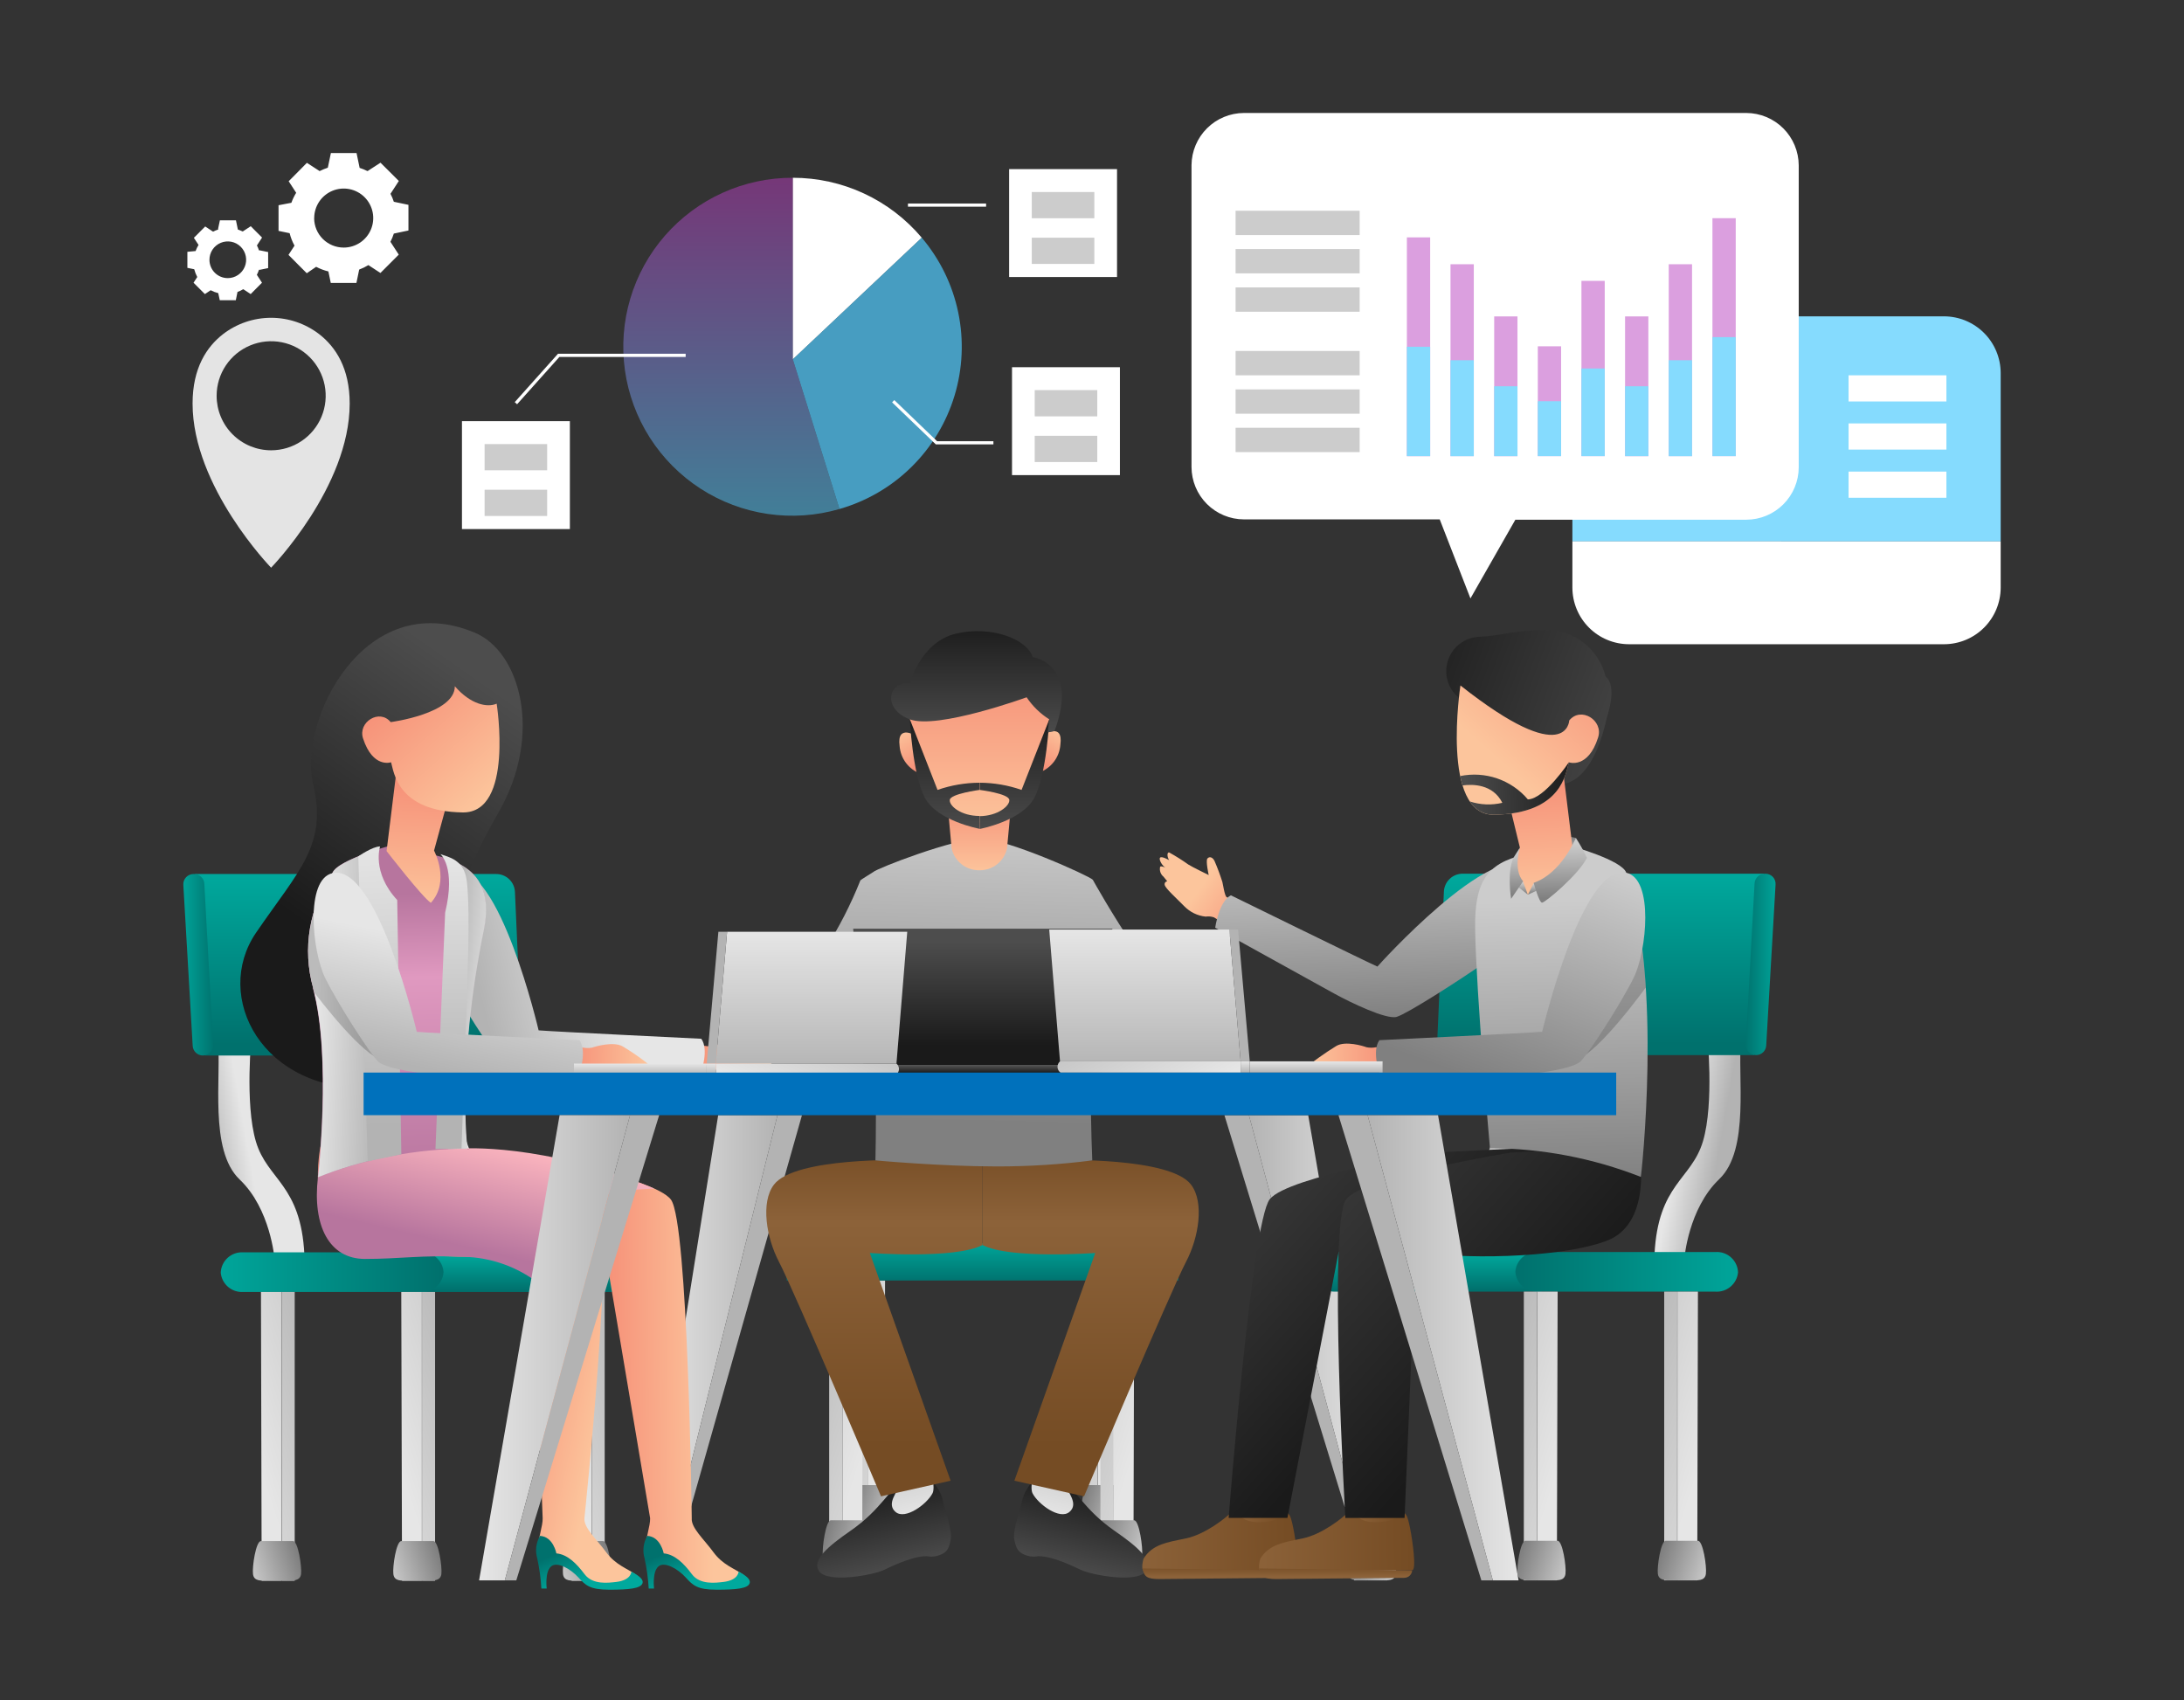 <svg width="691" height="538" viewBox="0 0 691 538" fill="none" xmlns="http://www.w3.org/2000/svg">
<rect x="0" y="0" width="691" height="538" fill="#333333" stroke="none"/>
<path d="M497.492 117.992C497.508 113.252 499.397 108.711 502.746 105.358C506.096 102.004 510.635 100.111 515.375 100.089H615.118C619.857 100.111 624.396 102.004 627.746 105.358C631.095 108.711 632.984 113.252 633 117.992V171.314H497.492V117.992Z" fill="#85DBFE"/>
<path d="M633 171.314V185.949C632.984 190.686 631.095 195.225 627.745 198.576C624.395 201.926 619.855 203.815 615.118 203.831H515.375C510.637 203.815 506.098 201.926 502.748 198.576C499.398 195.225 497.508 190.686 497.492 185.949V171.294L633 171.314Z" fill="white"/>
<path d="M413.907 352.856L435.341 476.733H428.501L395.152 352.856H413.907Z" fill="url(#paint0_linear_101_488)"/>
<path d="M395.151 352.856H387.398L425.436 476.733H428.501L395.151 352.856Z" fill="url(#paint1_linear_101_488)"/>
<path d="M227.229 352.836L205.794 487.065H212.655L245.984 352.836H227.229Z" fill="url(#paint2_linear_101_488)"/>
<path d="M245.984 352.836H253.738L215.7 487.085L212.655 487.065L245.984 352.836Z" fill="url(#paint3_linear_101_488)"/>
<path d="M280.023 405.144L279.84 481.28H274.502V405.144H280.023Z" fill="url(#paint4_linear_101_488)"/>
<path d="M274.482 405.144L274.461 481.28H270.95V405.144H274.482Z" fill="url(#paint5_linear_101_488)"/>
<path d="M271.417 469.873H280.023C281.383 469.873 282.418 477.322 282.053 479.392C281.688 481.463 279.739 481.28 278.196 481.28H273.041C271.498 481.28 269.428 481.463 269.184 479.392C268.941 477.322 270.057 469.873 271.417 469.873Z" fill="url(#paint6_linear_101_488)"/>
<path d="M352.892 405.144L352.689 481.28H347.371V405.144H352.892Z" fill="url(#paint7_linear_101_488)"/>
<path d="M347.33 405.144L347.31 481.28H343.819V405.144H347.33Z" fill="url(#paint8_linear_101_488)"/>
<path d="M344.266 469.873H352.892C354.252 469.873 355.287 477.322 354.922 479.392C354.556 481.463 352.608 481.28 351.065 481.28H345.91C344.367 481.28 342.297 481.463 342.033 479.392C341.769 477.322 342.906 469.873 344.266 469.873Z" fill="url(#paint9_linear_101_488)"/>
<path d="M273.02 402.505L272.797 494.453H266.525V402.505H273.02Z" fill="url(#paint10_linear_101_488)"/>
<path d="M266.485 402.505L266.464 494.453H262.344V402.505H266.485Z" fill="url(#paint11_linear_101_488)"/>
<path d="M262.871 481.017H273.02C274.624 481.017 275.841 489.785 275.537 492.221C275.233 494.657 272.837 494.474 270.99 494.474H264.901C263.074 494.474 260.639 494.677 260.334 492.241C260.03 489.806 261.268 481.017 262.871 481.017Z" fill="url(#paint12_linear_101_488)"/>
<path d="M358.859 402.505L358.616 494.453H352.344V402.505H358.859Z" fill="url(#paint13_linear_101_488)"/>
<path d="M352.303 402.505L352.283 494.453H348.162V402.505H352.303Z" fill="url(#paint14_linear_101_488)"/>
<path d="M348.69 481.017H358.839C360.443 481.017 361.66 489.785 361.356 492.221C361.051 494.657 358.636 494.454 356.809 494.454H350.72C348.893 494.454 346.478 494.657 346.173 492.221C345.869 489.785 347.087 481.017 348.69 481.017Z" fill="url(#paint15_linear_101_488)"/>
<path d="M248.907 405.144H372.844V393.391H248.907V405.144Z" fill="url(#paint16_linear_101_488)"/>
<path d="M323.582 473.993C324.191 472.207 325.135 470.554 326.363 469.122C329.985 469.911 333.678 470.325 337.384 470.36C339.881 470.36 342.784 477.525 352.628 484.345C359.671 489.217 365.213 493.763 362.432 497.295C359.651 500.827 345.666 498.493 341.809 496.625C331.275 491.47 328.007 492.444 328.007 492.444C326.689 492.631 325.345 492.441 324.13 491.896C322.1 491.003 321.532 490.008 320.903 487.085C320.273 484.162 323.399 475.658 323.582 473.993Z" fill="url(#paint17_linear_101_488)"/>
<path d="M343.23 460.617C343.23 460.617 337.14 468.838 337.384 470.36C337.628 471.882 341.444 475.8 338.358 478.377C335.273 480.955 328.494 475.962 326.687 472.471C324.881 468.98 331.376 449.697 331.376 449.697L345.077 454.101L343.23 460.617Z" fill="url(#paint18_linear_101_488)"/>
<path d="M328.879 244.386C330.707 243.714 332.303 242.529 333.477 240.974C334.65 239.419 335.351 237.56 335.496 235.617C336.471 228.371 330.117 232.512 330.117 232.512L328.879 244.386Z" fill="url(#paint19_linear_101_488)"/>
<path d="M291.248 244.812C289.42 244.14 287.824 242.955 286.65 241.4C285.477 239.846 284.776 237.986 284.631 236.043C283.656 228.817 290.01 232.938 290.01 232.938L291.248 244.812Z" fill="url(#paint20_linear_101_488)"/>
<path d="M335.233 367.044C335.233 367.044 370.226 366.07 376.843 374.818C381.126 380.461 379.218 391.706 375.28 399.176C370.226 408.898 342.986 473.425 342.986 473.425L320.943 468.492L346.518 396.436C346.518 396.436 319.563 398.465 310.855 393.919V349.69L335.233 367.044Z" fill="url(#paint21_linear_101_488)"/>
<path d="M298.149 473.993C297.54 472.207 296.596 470.554 295.368 469.122C291.746 469.909 288.053 470.324 284.346 470.36C281.85 470.36 278.947 477.525 269.082 484.345C262.059 489.217 256.518 493.763 259.299 497.295C262.08 500.827 276.045 498.493 279.901 496.625C290.436 491.47 293.703 492.444 293.703 492.444C295.028 492.632 296.379 492.442 297.601 491.896C299.732 491.003 300.199 490.008 300.808 487.085C301.417 484.162 298.331 475.658 298.149 473.993Z" fill="url(#paint22_linear_101_488)"/>
<path d="M278.5 460.617C278.5 460.617 284.59 468.838 284.346 470.36C284.103 471.882 280.287 475.8 283.352 478.377C286.416 480.955 293.216 475.962 295.043 472.471C296.87 468.98 290.334 449.697 290.334 449.697L276.653 454.101L278.5 460.617Z" fill="url(#paint23_linear_101_488)"/>
<path d="M286.498 367.045C286.498 367.045 251.505 366.07 244.867 374.819C240.585 380.461 242.513 391.706 246.43 399.176C251.505 408.898 278.744 473.425 278.744 473.425L300.767 468.493L275.212 396.436C275.212 396.436 302.168 398.465 310.855 393.919V349.771L286.498 367.045Z" fill="url(#paint24_linear_101_488)"/>
<path d="M272.229 278.527C272.229 278.425 276.288 275.928 276.288 275.908C277.465 274.731 301.863 265.313 310.165 265.313C318.467 265.313 344.671 277.146 345.747 278.344C345.747 278.344 351.836 289.365 359.164 300.103L347.939 313.439C344.468 308.405 347.35 305.137 347.35 305.137C343.758 327.464 345.585 367.146 345.585 367.146C335.488 368.444 325.318 369.082 315.138 369.054C297.844 369.054 276.978 367.146 276.978 367.146C276.978 367.146 278.074 325.719 274.461 303.249L279.597 303.452C279.597 303.452 275.862 308.506 272.411 313.601L261.126 300.245C265.497 293.369 269.215 286.097 272.229 278.527Z" fill="url(#paint25_linear_101_488)"/>
<path d="M309.861 254.331C309.894 254.533 309.894 254.739 309.861 254.94C309.832 254.738 309.832 254.533 309.861 254.331C310.064 254.534 319.867 254.331 319.867 254.331C319.867 255.346 318.609 268.438 318.609 268.438C318.177 270.424 317.068 272.198 315.472 273.457C313.876 274.716 311.893 275.381 309.861 275.339C307.827 275.378 305.843 274.712 304.244 273.454C302.646 272.196 301.532 270.424 301.092 268.438C301.092 268.438 299.854 255.346 299.854 254.331C299.854 254.331 309.658 254.534 309.861 254.331Z" fill="url(#paint26_linear_101_488)"/>
<path d="M309.942 216.233C309.942 216.233 332.675 216.395 331.985 227.599C331.985 227.599 329.062 244.649 328.372 246.375C327.682 248.1 323.216 260.238 309.942 260.238C296.038 260.238 292.201 248.059 291.511 246.375C290.821 244.69 287.898 227.599 287.898 227.599C287.208 216.395 309.942 216.233 309.942 216.233Z" fill="url(#paint27_linear_101_488)"/>
<path d="M319.34 253.093C319.157 251.064 309.962 249.927 309.962 249.927V247.654C314.476 247.669 318.955 248.437 323.216 249.927L331.985 227.599C331.985 227.599 331.173 244.974 327.276 252.383C323.379 259.792 309.942 262.288 309.942 262.288V258.229C315.727 258.168 319.522 254.961 319.34 253.093Z" fill="url(#paint28_linear_101_488)"/>
<path d="M296.626 249.927C300.895 248.44 305.381 247.672 309.901 247.654V249.927C309.901 249.927 300.686 251.145 300.503 253.093C300.32 255.042 304.116 258.168 309.901 258.168V262.227C309.901 262.227 296.444 259.751 292.567 252.322C288.69 244.893 287.858 227.539 287.858 227.539L296.626 249.927Z" fill="url(#paint29_linear_101_488)"/>
<path d="M331.985 227.599C329.133 225.8 326.692 223.421 324.82 220.617C324.82 220.617 296.627 230.867 287.858 227.599C279.089 224.331 280.916 215.421 287.858 216.233C287.858 216.233 291.268 203.141 302.391 200.502C313.514 197.863 324.82 202.085 326.748 207.911C326.748 207.911 341.586 209.94 333.629 231.334L331.457 231.7L331.985 227.599Z" fill="url(#paint30_linear_101_488)"/>
<path d="M310.937 293.831H351.938L348.67 337.065H310.937H273.203L269.935 293.831H310.937Z" fill="url(#paint31_linear_101_488)"/>
<path d="M273.061 339.907H348.67V337.085H273.061V339.907Z" fill="url(#paint32_linear_101_488)"/>
<path d="M391.559 286.321C391.559 286.321 388.737 284.128 388.108 283.844C387.479 283.56 386.911 279.602 386.748 279.054C386.029 276.787 385.196 274.558 384.252 272.376C383.602 271.097 382.567 270.935 381.999 271.666C381.43 272.396 382.425 276.862 382.425 276.862C382.425 276.862 377.107 274.264 376.011 273.553C374.056 272.159 372.023 270.878 369.921 269.717C369.15 269.555 369.272 271.28 369.921 272.153C369.921 272.153 367.384 270.691 366.999 271.422C366.613 272.153 367.932 274.162 368.764 274.528C368.764 274.528 367.262 273.837 367.059 274.243C366.925 274.816 366.954 275.415 367.144 275.971C367.335 276.528 367.678 277.019 368.135 277.39L369.313 278.851C369.181 278.859 369.052 278.896 368.936 278.959C368.821 279.022 368.72 279.11 368.643 279.217C368.565 279.324 368.512 279.447 368.487 279.576C368.463 279.706 368.467 279.84 368.501 279.967C368.643 281.023 372.215 284.189 374.732 286.767C376.525 288.599 378.901 289.748 381.45 290.015C382.343 289.88 383.256 289.963 384.109 290.258C384.82 290.624 389.062 293.526 389.062 293.526L391.559 286.321Z" fill="url(#paint33_linear_101_488)"/>
<path d="M498.589 265.11C494.906 264.286 491.112 264.087 487.364 264.521L497.838 270.61L498.589 265.11Z" fill="url(#paint34_linear_101_488)"/>
<path d="M532.932 398.161C532.932 398.161 534.171 382.41 543.954 373.073C553.738 363.736 549.658 340.597 550.855 328.418L540.138 327.018C540.138 327.018 542.432 348.939 538.799 361.118C535.165 373.296 524.59 374.555 523.474 396.862L532.932 398.161Z" fill="url(#paint35_linear_101_488)"/>
<path d="M466.274 398.161C466.274 398.161 467.513 382.41 477.316 373.073C487.12 363.736 483.02 340.597 484.197 328.418L473.5 327.018C473.5 327.018 475.794 348.939 472.14 361.118C468.487 373.296 457.932 374.555 456.836 396.862L466.274 398.161Z" fill="url(#paint36_linear_101_488)"/>
<path d="M558.02 276.436H462.763C461.236 276.434 459.767 277.022 458.663 278.077C457.558 279.133 456.904 280.573 456.836 282.099L454.806 327.647C454.774 328.446 454.902 329.244 455.185 329.993C455.468 330.742 455.899 331.425 456.453 332.003C457.006 332.581 457.67 333.042 458.406 333.357C459.141 333.672 459.933 333.836 460.733 333.838H554.976L558.02 276.436Z" fill="url(#paint37_linear_101_488)"/>
<path d="M558.365 276.436H558.548C558.989 276.432 559.425 276.519 559.83 276.692C560.236 276.864 560.601 277.118 560.904 277.438C561.207 277.758 561.44 278.137 561.59 278.551C561.74 278.966 561.803 279.406 561.775 279.846L558.812 330.793C558.77 331.619 558.411 332.396 557.81 332.964C557.208 333.531 556.411 333.844 555.585 333.838C555.146 333.836 554.712 333.745 554.309 333.57C553.907 333.396 553.544 333.141 553.242 332.823C552.941 332.504 552.707 332.127 552.555 331.716C552.402 331.304 552.335 330.866 552.357 330.428L555.138 279.481C555.19 278.658 555.552 277.886 556.151 277.321C556.75 276.756 557.542 276.439 558.365 276.436Z" fill="url(#paint38_linear_101_488)"/>
<path d="M487.729 408.675V396.131H422.208C420.545 396.131 418.95 396.792 417.773 397.968C416.597 399.145 415.936 400.74 415.936 402.403C415.936 404.067 416.597 405.662 417.773 406.838C418.95 408.015 420.545 408.675 422.208 408.675H487.729Z" fill="url(#paint39_linear_101_488)"/>
<path d="M542.797 396.132H486.552C484.78 396.026 483.037 396.627 481.706 397.802C480.375 398.977 479.563 400.632 479.448 402.404C479.568 404.174 480.381 405.825 481.711 406.999C483.041 408.174 484.781 408.776 486.552 408.676H542.797C544.538 408.773 546.249 408.194 547.573 407.059C548.897 405.924 549.731 404.322 549.901 402.586C549.871 401.692 549.661 400.813 549.285 400.002C548.909 399.19 548.374 398.461 547.711 397.86C547.049 397.258 546.273 396.795 545.429 396.498C544.585 396.202 543.69 396.077 542.797 396.132Z" fill="url(#paint40_linear_101_488)"/>
<path d="M537.215 408.675L536.992 500.035H530.72V408.675H537.215Z" fill="url(#paint41_linear_101_488)"/>
<path d="M530.679 408.675L530.639 500.035H526.539V408.675H530.679Z" fill="url(#paint42_linear_101_488)"/>
<path d="M527.067 487.491H537.215C538.819 487.491 540.037 495.611 539.732 497.965C539.428 500.32 536.992 499.995 535.165 499.995H529.076C527.269 499.995 524.834 500.198 524.529 497.965C524.225 495.732 525.463 487.491 527.067 487.491Z" fill="url(#paint43_linear_101_488)"/>
<path d="M492.824 408.675L492.58 500.035H486.308V408.675H492.824Z" fill="url(#paint44_linear_101_488)"/>
<path d="M486.268 408.675L486.247 500.035H482.127V408.675H486.268Z" fill="url(#paint45_linear_101_488)"/>
<path d="M482.655 487.491H492.804C494.387 487.491 495.605 495.611 495.3 497.965C494.996 500.32 492.58 499.995 490.754 499.995H484.664C482.838 499.995 480.422 500.198 480.118 497.965C479.813 495.732 481.051 487.491 482.655 487.491Z" fill="url(#paint46_linear_101_488)"/>
<path d="M439.137 408.675L438.913 500.035H432.641V408.675H439.137Z" fill="url(#paint47_linear_101_488)"/>
<path d="M432.601 408.675L432.56 500.035H428.46V408.675H432.601Z" fill="url(#paint48_linear_101_488)"/>
<path d="M428.988 487.491H439.137C440.74 487.491 441.958 495.611 441.654 497.965C441.349 500.32 438.914 499.995 437.107 499.995H431.018C429.211 499.995 426.776 500.198 426.471 497.965C426.167 495.732 427.384 487.491 428.988 487.491Z" fill="url(#paint49_linear_101_488)"/>
<path d="M483.345 274.629C490.125 280.536 477.033 299.453 469.482 304.751C461.931 310.049 445.125 320.827 441.877 321.74C438.629 322.653 427.303 317.214 422.005 314.291L384.475 293.526C384.475 293.526 385.673 285.123 389.448 283.276C389.448 283.276 431.322 303.817 435.808 305.827C435.727 305.806 472.425 265.109 483.345 274.629Z" fill="url(#paint50_linear_101_488)"/>
<path d="M404.083 471.05L405.199 480.022L392.675 481.625L392.777 471.152L404.083 471.05Z" fill="url(#paint51_linear_101_488)"/>
<path d="M407.127 478.235C405.95 476.571 404.874 476.733 403.616 478.235C402.357 479.737 396.836 480.042 395.172 478.235C393.508 476.429 392.229 475.942 389.895 478.235C387.56 480.529 381.187 485.502 375.219 486.74C369.252 487.978 364.583 488.607 361.803 493.174C361.803 493.174 360.564 497.234 362.432 497.234L409.868 496.808C411.268 496.808 410.03 487.552 409.157 483.33C408.284 479.108 407.98 479.473 407.127 478.235Z" fill="url(#paint52_linear_101_488)"/>
<path d="M409.867 496.869C409.823 497.492 409.549 498.078 409.1 498.512C408.65 498.947 408.056 499.2 407.431 499.223L366.836 499.609C362.776 499.609 362.086 498.838 361.437 496.26L409.867 496.869Z" fill="url(#paint53_linear_101_488)"/>
<path d="M398.359 481.625C393.487 481.625 391.681 479.454 391.031 477.424C392.696 476.307 393.812 476.937 395.091 478.378C396.755 480.103 402.256 479.819 403.535 478.378C404.813 476.937 405.869 476.673 407.046 478.378L407.148 478.54C406.173 479.819 403.778 481.565 398.359 481.625Z" fill="url(#paint54_linear_101_488)"/>
<path d="M494.083 362.721C494.083 362.721 499.238 386.875 483.934 392.599C468.63 398.323 436.275 398.465 423.569 395.928L407.33 480.245H388.738C388.738 480.245 396.004 386.753 401.728 379.446C407.452 372.139 453.954 364.629 453.954 364.629L494.083 362.721Z" fill="url(#paint55_linear_101_488)"/>
<path d="M441.024 471.05L442.121 480.022L429.597 481.625L429.719 471.152L441.024 471.05Z" fill="url(#paint56_linear_101_488)"/>
<path d="M444.049 478.235C442.872 476.571 441.816 476.733 440.537 478.235C439.259 479.737 433.758 480.042 432.114 478.235C430.47 476.429 429.15 475.942 426.836 478.235C424.522 480.529 418.129 485.502 412.161 486.74C406.194 487.978 401.525 488.607 398.744 493.174C398.744 493.174 397.486 497.234 399.374 497.234L446.809 496.808C448.21 496.808 446.951 487.552 446.099 483.33C445.246 479.108 444.922 479.473 444.049 478.235Z" fill="url(#paint57_linear_101_488)"/>
<path d="M446.809 496.869C446.76 497.491 446.485 498.073 446.037 498.507C445.588 498.941 444.997 499.195 444.373 499.223L403.778 499.609C399.718 499.609 399.048 498.838 398.399 496.26L446.809 496.869Z" fill="url(#paint58_linear_101_488)"/>
<path d="M435.22 481.625C430.348 481.625 428.542 479.454 427.892 477.424C429.536 476.307 430.653 476.937 431.952 478.378C433.251 479.819 439.096 479.819 440.375 478.378C441.654 476.937 442.709 476.673 443.887 478.378L444.008 478.54C443.115 479.819 440.72 481.565 435.22 481.625Z" fill="url(#paint59_linear_101_488)"/>
<path d="M518.44 362.721C518.44 362.721 523.575 386.875 508.291 392.599C493.007 398.323 460.652 398.465 447.946 395.928L444.394 480.265H425.659C425.659 480.265 420.179 386.774 425.903 379.467C431.626 372.159 478.149 364.649 478.149 364.649L518.44 362.721Z" fill="url(#paint60_linear_101_488)"/>
<path d="M497.107 267.688C497.107 267.688 513.183 272.133 514.543 276.131C526.255 310.922 519.171 372.383 519.171 372.383C503.955 366.406 487.758 363.322 471.41 363.29C471.41 363.29 467.087 314.961 466.721 294.075C466.478 279.217 470.233 273.229 482.148 270.448C494.062 267.667 497.107 267.688 497.107 267.688Z" fill="url(#paint61_linear_101_488)"/>
<path d="M493.9 248.039C493.9 248.039 503.663 249.095 508.494 226.605C508.494 226.605 511.883 217.025 507.986 214.061C506.956 209.783 504.49 205.988 500.999 203.31C497.508 200.632 493.204 199.232 488.805 199.345C479.468 199.345 473.683 201.375 468.04 201.476C465.927 201.558 463.884 202.253 462.16 203.478C460.436 204.702 459.106 206.402 458.333 208.371C457.56 210.339 457.377 212.49 457.807 214.56C458.237 216.631 459.261 218.531 460.754 220.029C461.018 220.292 461.281 220.516 461.565 220.759C470.557 228.229 485.415 234.765 485.415 234.765L495.767 236.307L493.9 248.039Z" fill="url(#paint62_linear_101_488)"/>
<path d="M494.184 240.854L497.838 270.61C497.838 270.61 486.187 281.267 483.406 283.073C481.55 281.127 480.319 278.671 479.87 276.019C479.422 273.368 479.776 270.643 480.889 268.195L475.328 245.38L494.184 240.854Z" fill="url(#paint63_linear_101_488)"/>
<path d="M462.073 216.882C462.073 216.882 455.7 258.046 472.709 257.782C494.306 257.457 495.402 244.447 496.376 241.199C496.376 241.199 502.466 243.391 505.632 233.323C507.378 227.904 500.172 223.418 496.498 227.945C496.498 227.945 495.909 243.614 462.073 216.882Z" fill="url(#paint64_linear_101_488)"/>
<path d="M472.709 257.782C471.176 257.819 469.661 257.45 468.317 256.712C466.973 255.974 465.848 254.894 465.057 253.58C468.376 254.667 471.93 254.814 475.327 254.007C472.323 248.039 465.889 248.08 462.743 248.506C462.459 247.552 462.215 246.578 461.992 245.542C465.896 244.739 469.944 245.001 473.712 246.301C477.48 247.601 480.828 249.891 483.406 252.931C488.683 252.789 496.376 241.178 496.376 241.178C495.402 244.446 494.306 257.457 472.709 257.782Z" fill="url(#paint65_linear_101_488)"/>
<path opacity="0.19" d="M518.176 290.685C519.439 297.883 520.286 305.148 520.713 312.444C515.68 319.284 501.979 337.045 496.356 335.807C496.376 335.807 515.152 295.556 518.176 290.685Z" fill="black"/>
<path d="M485.233 279.44L483.406 283.073L487.364 281.246L485.233 279.44Z" fill="url(#paint66_linear_101_488)"/>
<path d="M481.823 278.831L483.406 283.073L479.691 280.11L481.823 278.831Z" fill="url(#paint67_linear_101_488)"/>
<path d="M498.589 265.11C498.589 265.11 494.042 276.334 485.233 279.318C485.233 279.318 486.958 285.61 487.892 285.61C488.826 285.61 499.34 276.882 502.1 271.402C501.068 269.23 499.895 267.128 498.589 265.11Z" fill="url(#paint68_linear_101_488)"/>
<path d="M481.904 278.831L478.108 284.372C478.108 284.372 476.708 276.253 478.839 271.402L480.869 268.195C480.869 268.195 478.717 275.258 481.904 278.831Z" fill="url(#paint69_linear_101_488)"/>
<path d="M435.341 331.341C434.35 331.546 433.328 331.546 432.337 331.341C431.363 330.955 425.659 329.21 422.777 330.955C419.894 332.701 413.744 336.882 413.46 337.938C413.176 338.993 416.342 339.379 418.981 338.993C421.62 338.608 423.041 337.491 425.74 337.938C428.44 338.384 429.698 339.44 431.139 339.135C432.581 338.831 433.717 337.106 436.518 337.593C439.319 338.08 438.345 331.341 435.341 331.341Z" fill="url(#paint70_linear_101_488)"/>
<path d="M514.543 276.131C523.311 278.039 520.997 300.915 516.958 309.196C512.919 317.478 502.526 333.452 500.091 335.807C497.655 338.161 485.74 339.968 479.691 339.968C473.643 339.968 436.417 339.42 436.417 339.42C436.417 339.42 434.001 332.539 436.417 329.108C436.417 329.108 483 326.855 487.912 326.449C487.993 326.449 500.375 273.087 514.543 276.131Z" fill="url(#paint71_linear_101_488)"/>
<path d="M392.533 335.807L388.961 294.115H331.965L335.375 335.807H392.533Z" fill="url(#paint72_linear_101_488)"/>
<path d="M392.594 335.807V339.379H335.537C335.257 339.179 335.026 338.918 334.861 338.615C334.697 338.312 334.603 337.976 334.587 337.632C334.572 337.288 334.634 336.945 334.771 336.629C334.907 336.313 335.114 336.031 335.375 335.807H392.594Z" fill="url(#paint73_linear_101_488)"/>
<path d="M395.435 339.379H437.431V335.807H395.435V339.379Z" fill="url(#paint74_linear_101_488)"/>
<path d="M388.961 294.115H391.721L395.415 335.807H392.533L388.961 294.115Z" fill="url(#paint75_linear_101_488)"/>
<path d="M395.436 335.807H392.533V339.379H395.436V335.807Z" fill="url(#paint76_linear_101_488)"/>
<path d="M86.85 398.283C86.85 398.283 85.632 382.512 75.828 373.195C66.024 363.879 70.124 340.719 68.927 328.54L79.644 327.14C79.644 327.14 77.35 349.081 80.984 361.24C84.617 373.398 95.192 374.677 96.308 396.984L86.85 398.283Z" fill="url(#paint77_linear_101_488)"/>
<path d="M153.507 398.283C153.507 398.283 152.269 382.512 142.465 373.195C132.661 363.879 136.761 340.719 135.584 328.54L146.281 327.14C146.281 327.14 143.987 349.081 147.641 361.24C151.295 373.398 161.849 374.677 162.945 396.984L153.507 398.283Z" fill="url(#paint78_linear_101_488)"/>
<path d="M61.741 276.537H156.999C158.529 276.536 160.001 277.126 161.106 278.186C162.21 279.245 162.863 280.691 162.925 282.22L164.955 327.768C164.988 328.568 164.859 329.366 164.576 330.114C164.293 330.863 163.862 331.547 163.309 332.125C162.756 332.703 162.091 333.163 161.356 333.478C160.62 333.794 159.829 333.957 159.028 333.959H64.888L61.741 276.537Z" fill="url(#paint79_linear_101_488)"/>
<path d="M61.416 276.537H61.234C60.792 276.536 60.355 276.626 59.95 276.8C59.544 276.975 59.179 277.231 58.877 277.553C58.574 277.874 58.341 278.254 58.191 278.67C58.041 279.085 57.979 279.527 58.006 279.967L60.97 330.914C61.017 331.738 61.377 332.513 61.977 333.079C62.578 333.646 63.372 333.96 64.197 333.959C64.636 333.957 65.07 333.866 65.472 333.691C65.875 333.517 66.238 333.263 66.54 332.944C66.841 332.625 67.075 332.249 67.227 331.837C67.379 331.425 67.446 330.987 67.424 330.549L64.644 279.602C64.602 278.774 64.244 277.995 63.643 277.424C63.042 276.853 62.245 276.536 61.416 276.537Z" fill="url(#paint80_linear_101_488)"/>
<path d="M132.053 408.777V396.233H197.574C199.237 396.233 200.833 396.894 202.009 398.07C203.185 399.246 203.846 400.841 203.846 402.505C203.846 404.168 203.185 405.764 202.009 406.94C200.833 408.116 199.237 408.777 197.574 408.777H132.053Z" fill="url(#paint81_linear_101_488)"/>
<path d="M76.944 396.233H133.23C135.003 396.127 136.745 396.728 138.076 397.903C139.407 399.078 140.219 400.733 140.334 402.505C140.219 404.277 139.407 405.931 138.076 407.107C136.745 408.282 135.003 408.882 133.23 408.777H76.944C75.202 408.879 73.488 408.302 72.163 407.166C70.838 406.03 70.005 404.425 69.84 402.687C69.871 401.793 70.081 400.914 70.457 400.103C70.833 399.291 71.368 398.563 72.03 397.961C72.692 397.359 73.468 396.896 74.312 396.6C75.156 396.303 76.051 396.178 76.944 396.233Z" fill="url(#paint82_linear_101_488)"/>
<path d="M82.567 408.777L82.79 500.137H89.062V408.777H82.567Z" fill="url(#paint83_linear_101_488)"/>
<path d="M89.103 408.777L89.143 500.137H93.243V408.777H89.103Z" fill="url(#paint84_linear_101_488)"/>
<path d="M92.716 487.593H82.567C80.963 487.593 79.745 495.712 80.05 498.066C80.354 500.421 82.79 500.096 84.617 500.096H90.706C92.513 500.096 94.948 500.299 95.253 498.066C95.557 495.833 94.319 487.593 92.716 487.593Z" fill="url(#paint85_linear_101_488)"/>
<path d="M126.958 408.777L127.201 500.137H133.473V408.777H126.958Z" fill="url(#paint86_linear_101_488)"/>
<path d="M133.514 408.777L133.534 500.137H137.655V408.777H133.514Z" fill="url(#paint87_linear_101_488)"/>
<path d="M137.127 487.593H126.978C125.375 487.593 124.157 495.712 124.461 498.066C124.766 500.421 127.181 500.096 129.008 500.096H135.097C136.924 500.096 139.34 500.299 139.644 498.066C139.949 495.833 138.731 487.593 137.127 487.593Z" fill="url(#paint88_linear_101_488)"/>
<path d="M180.646 408.777L180.869 500.137H187.141V408.777H180.646Z" fill="url(#paint89_linear_101_488)"/>
<path d="M187.181 408.777L187.222 500.137H191.322V408.777H187.181Z" fill="url(#paint90_linear_101_488)"/>
<path d="M190.794 487.593H180.645C179.042 487.593 177.824 495.712 178.128 498.066C178.433 500.421 180.869 500.096 182.695 500.096H188.785C190.591 500.096 193.027 500.299 193.331 498.066C193.636 495.833 192.398 487.593 190.794 487.593Z" fill="url(#paint91_linear_101_488)"/>
<path d="M222.966 330.895C223.958 331.089 224.978 331.089 225.97 330.895C226.965 330.509 232.648 328.763 235.53 330.509C238.413 332.254 244.563 336.436 244.867 337.491C245.172 338.547 241.985 338.932 239.326 338.547C236.667 338.161 235.267 337.045 232.567 337.491C229.867 337.938 228.629 338.993 227.188 338.689C225.747 338.384 224.61 336.659 221.809 337.146C219.008 337.633 220.064 330.895 222.966 330.895Z" fill="url(#paint92_linear_101_488)"/>
<path d="M124.38 362.823L162.601 364.731C162.601 364.731 206.85 372.241 212.289 379.569C217.729 386.896 218.866 480.367 218.866 480.367C218.602 483.391 222.743 487.025 225.706 491.084C228.67 495.144 232.526 496.341 234.739 497.965C236.951 499.589 237.235 500.888 234.739 501.903C232.242 502.918 226.031 502.613 222.743 502.41C219.454 502.207 215.151 494.839 210.239 493.865C205.327 492.891 204.678 491.693 204.394 489.46C204.109 487.228 205.794 482.701 205.693 480.367L191.484 396.03C179.306 398.588 148.636 398.425 134.082 392.701C119.529 386.977 124.38 362.823 124.38 362.823Z" fill="url(#paint93_linear_101_488)"/>
<path d="M101.383 362.823L139.603 364.731C139.603 364.731 183.852 372.241 189.292 379.569C194.732 386.896 184.908 480.367 184.908 480.367C184.644 483.391 188.785 487.025 191.768 491.084C194.752 495.144 198.589 496.341 200.801 497.965C203.013 499.589 203.318 500.888 200.801 501.903C198.284 502.918 192.073 502.613 188.785 502.41C185.496 502.207 181.173 494.839 176.281 493.865C171.39 492.891 170.699 491.693 170.395 489.46C170.09 487.228 171.796 482.701 171.694 480.367L168.426 396.03C156.349 398.588 125.598 398.425 111.024 392.701C96.45 386.977 101.383 362.823 101.383 362.823Z" fill="url(#paint94_linear_101_488)"/>
<path d="M146.017 363.391C146.017 363.391 171.917 361.483 207.052 376.077C207.052 376.077 183.791 376.727 177.621 382.166C172.039 387.018 168.426 396.07 168.812 404.859C162.361 400.36 154.732 397.855 146.87 397.654C133.169 397.045 126.816 398.323 115.469 398.323C104.123 398.323 98.805 387.789 100.591 372.525C100.591 372.484 115.002 359.656 146.017 363.391Z" fill="url(#paint95_linear_101_488)"/>
<path d="M199.766 497.255C199.766 497.255 199.766 499.954 194.976 500.523C192.479 500.807 187.526 501.497 184.949 498.066C182.371 494.636 179.509 491.794 176.038 491.49C176.038 491.49 175.043 486.152 170.842 485.949C170.218 487.022 169.821 488.211 169.674 489.443C169.528 490.675 169.635 491.925 169.989 493.114C170.667 496.242 171.101 499.418 171.288 502.613H172.973C172.973 502.613 172.323 497.397 174.333 495.631C176.342 493.865 180.686 496.544 182.98 499.081C185.273 501.619 186.674 502.979 192.824 502.979C198.974 502.979 202.689 502.613 203.277 500.949C203.866 499.284 200.456 497.681 199.766 497.255Z" fill="url(#paint96_linear_101_488)"/>
<path d="M233.683 497.255C233.683 497.255 233.683 499.954 228.893 500.523C226.417 500.807 221.464 501.497 218.907 498.066C216.349 494.636 213.467 491.794 209.996 491.49C209.996 491.49 209.001 486.152 204.8 485.949C204.176 487.022 203.779 488.211 203.632 489.443C203.486 490.675 203.593 491.925 203.947 493.114C204.625 496.242 205.059 499.418 205.246 502.613H206.931C206.931 502.613 206.302 497.397 208.291 495.631C210.28 493.865 214.644 496.544 216.938 499.081C219.231 501.619 220.612 502.979 226.762 502.979C232.912 502.979 236.606 502.613 237.175 500.949C237.743 499.284 234.434 497.681 233.683 497.255Z" fill="url(#paint97_linear_101_488)"/>
<path d="M150.179 200.157C164.57 206.124 171.958 232.349 157.689 257.133C143.419 281.916 145.733 288.31 147.276 294.501C148.819 300.691 153.67 342.748 118.21 344.291C82.75 345.834 67.263 315.184 81.024 295.089C94.786 274.995 103.697 267.383 99.028 247.816C94.36 228.249 115.125 185.543 150.179 200.157Z" fill="url(#paint98_linear_101_488)"/>
<path d="M143.785 275.685C135.016 277.593 137.33 300.468 141.369 308.75C145.409 317.031 155.801 333.006 158.216 335.36C160.632 337.715 172.567 339.521 178.616 339.521C184.664 339.521 221.89 338.973 221.89 338.973C221.89 338.973 224.326 332.092 221.89 328.662C221.89 328.662 175.327 326.409 170.415 326.003C170.415 326.003 157.953 272.62 143.785 275.685Z" fill="url(#paint99_linear_101_488)"/>
<path d="M99.069 312.566C97.362 306.437 97.023 300.007 98.076 293.732C99.128 287.458 101.546 281.491 105.158 276.253C106.518 272.194 122.594 267.809 122.594 267.809C122.594 267.809 125.618 267.809 137.553 270.57C149.488 273.33 155.963 279.623 152.98 294.176C144.373 335.989 147.763 363.412 147.763 363.412C131.595 363.508 115.583 366.583 100.53 372.485C100.53 372.485 104.996 334.812 98.988 312.566H99.069Z" fill="url(#paint100_linear_101_488)"/>
<path d="M147.844 363.411H148.371C148.168 363.857 147.986 363.816 147.844 363.411Z" fill="url(#paint101_linear_101_488)"/>
<path d="M147.844 363.411H148.371C148.168 363.857 147.986 363.816 147.844 363.411Z" fill="url(#paint102_linear_101_488)"/>
<path d="M147.844 363.411H148.371C148.168 363.857 147.986 363.816 147.844 363.411Z" fill="url(#paint103_linear_101_488)"/>
<path d="M125.821 240.854L122.31 269.271C122.31 269.271 133.636 283.905 136.315 285.651C142.547 278.831 137.33 269.129 137.33 269.129L143.866 245.117L125.821 240.854Z" fill="url(#paint104_linear_101_488)"/>
<path d="M157.141 222.646C157.141 222.646 162.662 257.295 146.383 257.051C125.7 256.726 124.644 244.284 123.731 241.178C123.731 241.178 117.987 243.208 114.861 233.628C113.176 228.452 120.077 224.149 123.609 228.472C123.609 228.472 143.907 225.833 143.907 217.125C148.88 222.849 154.056 223.946 157.141 222.646Z" fill="url(#paint105_linear_101_488)"/>
<path d="M115.713 270.042L121.944 342.464V366.151C114.653 367.599 107.512 369.719 100.611 372.484C100.611 372.484 105.077 334.812 99.069 312.565C97.362 306.436 97.023 300.007 98.076 293.732C99.128 287.457 101.546 281.49 105.158 276.253C105.99 274.04 111.187 271.706 115.713 270.042Z" fill="url(#paint106_linear_101_488)"/>
<path d="M141.856 363.574L142.952 272.234C151.396 275.624 155.557 281.997 153.101 294.196C144.495 336.009 147.885 363.432 147.885 363.432C145.794 363.411 143.805 363.472 141.856 363.574Z" fill="url(#paint107_linear_101_488)"/>
<path d="M120.26 267.809C120.26 267.809 117.519 275.928 125.679 284.778L126.978 365.218L116.342 367.431L113.358 270.956C113.358 270.956 117.844 267.809 120.26 267.809Z" fill="url(#paint108_linear_101_488)"/>
<path d="M139.319 270.225C139.319 270.225 144.333 274.284 140.842 288.736L137.777 363.553L146.017 363.391C146.017 363.391 147.053 333.817 147.662 316.889C148.27 299.961 148.575 285.245 147.662 278.567C146.748 271.889 141.897 271.199 139.319 270.225Z" fill="url(#paint109_linear_101_488)"/>
<path opacity="0.19" d="M99.069 312.566C96.837 304.112 97.105 295.193 99.84 286.889C104.651 295.759 123.426 335.928 123.426 335.928C118.108 337.085 106.315 322.999 99.454 314.068C99.332 313.56 99.211 313.053 99.069 312.566Z" fill="black"/>
<path d="M184.441 331.442C185.432 331.647 186.454 331.647 187.445 331.442C188.42 331.077 194.123 329.413 197.006 331.077C199.888 332.741 206.038 336.984 206.342 338.059C206.647 339.135 203.44 339.501 200.801 339.115C198.163 338.729 196.742 337.593 194.042 338.059C191.342 338.526 190.084 339.541 188.643 339.257C187.202 338.973 186.065 337.227 183.264 337.714C180.463 338.201 181.498 331.442 184.441 331.442Z" fill="url(#paint110_linear_101_488)"/>
<path d="M105.239 276.253C96.471 278.141 98.785 301.016 102.824 309.318C106.863 317.62 117.256 333.675 119.691 335.928C122.127 338.181 134.042 339.988 140.091 339.988C146.139 339.988 183.365 339.44 183.365 339.44C183.365 339.44 185.781 332.579 183.365 329.129C183.365 329.129 136.782 326.876 131.87 326.47C131.87 326.551 119.407 273.229 105.239 276.253Z" fill="url(#paint111_linear_101_488)"/>
<path d="M226.477 336.517L230.05 294.805H287.046L283.636 336.517H226.477Z" fill="url(#paint112_linear_101_488)"/>
<path d="M226.477 336.517V340.069H283.473C283.753 339.871 283.984 339.611 284.149 339.311C284.313 339.01 284.407 338.675 284.423 338.333C284.438 337.99 284.376 337.648 284.239 337.334C284.103 337.019 283.896 336.74 283.636 336.517H226.477Z" fill="url(#paint113_linear_101_488)"/>
<path d="M223.595 336.517H181.599V340.089H223.595V336.517Z" fill="url(#paint114_linear_101_488)"/>
<path d="M230.05 294.805H227.29L223.595 336.517H226.478L230.05 294.805Z" fill="url(#paint115_linear_101_488)"/>
<path d="M226.498 336.517H223.595V340.089H226.498V336.517Z" fill="url(#paint116_linear_101_488)"/>
<path d="M115.043 352.836L511.356 352.836V339.358L115.043 339.358V352.836Z" fill="#0071BC"/>
<path d="M177.053 352.836L151.579 500.035H159.718L199.34 352.836H177.053Z" fill="url(#paint117_linear_101_488)"/>
<path d="M199.34 352.836H208.555L163.352 500.035H159.718L199.34 352.836Z" fill="url(#paint118_linear_101_488)"/>
<path d="M454.989 352.856L480.463 500.035H472.324L432.702 352.856H454.989Z" fill="url(#paint119_linear_101_488)"/>
<path d="M432.702 352.856H423.487L468.69 500.035H472.324L432.702 352.856Z" fill="url(#paint120_linear_101_488)"/>
<path d="M393.568 35.745H552.52C556.913 35.761 561.122 37.514 564.228 40.62C567.335 43.727 569.087 47.935 569.103 52.329V147.87C569.087 152.261 567.334 156.468 564.227 159.571C561.12 162.674 556.911 164.422 552.52 164.433H479.448L465.24 189.338L455.517 164.331H393.568C389.177 164.321 384.968 162.573 381.861 159.47C378.754 156.366 377.001 152.16 376.985 147.769V52.227C377.028 47.852 378.792 43.669 381.896 40.584C384.999 37.5 389.193 35.761 393.568 35.745Z" fill="white"/>
<path d="M541.803 144.318H549.171V69.034H541.803V144.318Z" fill="#DB9FDF"/>
<path d="M527.98 144.318H535.348V83.607H527.98V144.318Z" fill="#DB9FDF"/>
<path d="M514.157 144.338H521.525V100.11H514.157V144.338Z" fill="#DB9FDF"/>
<path d="M500.355 144.318H507.723V88.865H500.355V144.318Z" fill="#DB9FDF"/>
<path d="M486.552 144.318H493.92V109.568H486.552V144.318Z" fill="#DB9FDF"/>
<path d="M472.75 144.338H480.118V100.11H472.75V144.338Z" fill="#DB9FDF"/>
<path d="M458.927 144.318H466.295V83.607H458.927V144.318Z" fill="#DB9FDF"/>
<path d="M445.125 144.338H452.493V75.103H445.125V144.338Z" fill="#DB9FDF"/>
<path d="M541.803 144.318H549.171V106.666H541.803V144.318Z" fill="#85DBFE"/>
<path d="M527.98 144.338H535.348V113.973H527.98V144.338Z" fill="#85DBFE"/>
<path d="M514.157 144.318H521.525V122.214H514.157V144.318Z" fill="#85DBFE"/>
<path d="M500.355 144.318H507.723V116.591H500.355V144.318Z" fill="#85DBFE"/>
<path d="M486.552 144.318H493.92V126.943H486.552V144.318Z" fill="#85DBFE"/>
<path d="M472.75 144.318H480.118V122.214H472.75V144.318Z" fill="#85DBFE"/>
<path d="M458.927 144.338H466.295V113.973H458.927V144.338Z" fill="#85DBFE"/>
<path d="M445.125 144.318H452.493V109.71H445.125V144.318Z" fill="#85DBFE"/>
<path d="M390.93 74.372H430.185V66.679H390.93V74.372Z" fill="#CCCCCC"/>
<path d="M390.93 86.49H430.185V78.797H390.93V86.49Z" fill="#CCCCCC"/>
<path d="M390.93 98.628H430.185V90.935H390.93V98.628Z" fill="#CCCCCC"/>
<path d="M390.93 118.743H430.185V111.05H390.93V118.743Z" fill="#CCCCCC"/>
<path d="M390.93 130.901H430.185V123.208H390.93V130.901Z" fill="#CCCCCC"/>
<path d="M390.93 143.039H430.185V135.346H390.93V143.039Z" fill="#CCCCCC"/>
<path d="M88.128 64.934V73.053L91.64 73.783C91.98 75.158 92.499 76.481 93.183 77.721L91.275 80.644L94.157 83.547L97.059 86.449L100.023 84.419C101.251 85.061 102.553 85.552 103.9 85.881L104.651 89.514H112.77L113.643 85.292C114.66 84.913 115.639 84.438 116.566 83.871L116.829 84.054L120.361 86.368L123.264 83.465L126.166 80.563L123.528 76.503C123.961 75.67 124.321 74.801 124.603 73.905L125.172 73.783L129.231 72.931V64.812L125.172 63.959L124.603 63.837C124.327 62.969 123.974 62.127 123.548 61.321L126.187 57.261L123.284 54.358L120.382 51.476L116.85 53.77L116.363 54.095H116.18C115.408 53.707 114.607 53.382 113.785 53.12L112.81 48.431H104.691L103.839 52.491L103.717 53.059C102.826 53.355 101.958 53.714 101.119 54.135L100.632 53.81L97.1 51.517L94.218 54.44L91.335 57.342L93.71 60.996C93.094 61.995 92.584 63.057 92.188 64.162L88.128 64.934ZM99.414 68.993C99.414 67.146 99.962 65.341 100.987 63.806C102.013 62.27 103.472 61.074 105.178 60.367C106.884 59.66 108.761 59.475 110.572 59.836C112.384 60.196 114.047 61.085 115.353 62.391C116.659 63.697 117.548 65.36 117.908 67.172C118.269 68.983 118.084 70.86 117.377 72.566C116.67 74.272 115.474 75.731 113.938 76.757C112.403 77.782 110.598 78.33 108.751 78.33C106.278 78.335 103.904 77.36 102.15 75.617C100.396 73.874 99.404 71.507 99.394 69.034L99.414 68.993Z" fill="white"/>
<path d="M59.285 79.67V84.744L61.457 85.191C61.678 86.044 61.998 86.868 62.411 87.647L61.234 89.453L63.02 91.239L64.827 93.046L66.653 91.828C67.41 92.233 68.215 92.539 69.049 92.741L69.536 94.994H74.61L75.138 92.376C75.77 92.151 76.376 91.859 76.944 91.503L77.127 91.605L79.319 93.046L81.106 91.239L82.892 89.453L81.268 86.957C81.533 86.44 81.757 85.904 81.938 85.353H82.283L84.84 84.825V79.751L82.283 79.223H81.938C81.767 78.684 81.55 78.161 81.288 77.66L82.912 75.164L81.126 73.377L79.34 71.571L77.147 73.012L76.843 73.215H76.721C76.248 72.986 75.76 72.789 75.26 72.626L74.651 69.704H69.576L69.028 72.261V72.626C68.473 72.795 67.935 73.019 67.425 73.296L67.1 73.093L64.928 71.652L63.122 73.459L61.336 75.245L62.817 77.498C62.438 78.105 62.124 78.752 61.884 79.426L59.285 79.67ZM66.268 82.207C66.264 81.058 66.601 79.933 67.236 78.976C67.872 78.019 68.777 77.272 69.837 76.829C70.898 76.387 72.066 76.269 73.193 76.49C74.32 76.712 75.357 77.263 76.171 78.075C76.984 78.886 77.539 79.92 77.765 81.047C77.991 82.173 77.877 83.341 77.438 84.403C76.999 85.465 76.255 86.373 75.3 87.012C74.345 87.651 73.222 87.992 72.073 87.992C71.312 87.994 70.557 87.847 69.853 87.557C69.149 87.268 68.509 86.842 67.969 86.305C67.43 85.767 67.002 85.129 66.71 84.425C66.418 83.722 66.268 82.968 66.268 82.207Z" fill="white"/>
<path d="M60.93 127.674C60.93 154.061 85.774 179.616 85.774 179.616C85.774 179.616 110.639 154.101 110.639 127.674C110.639 116.429 106.153 109.731 100.997 105.732C96.634 102.371 91.282 100.548 85.774 100.548C80.267 100.548 74.914 102.371 70.551 105.732C65.415 109.731 60.93 116.429 60.93 127.674ZM68.541 125.218C68.541 121.805 69.554 118.468 71.45 115.63C73.347 112.793 76.043 110.581 79.197 109.276C82.35 107.971 85.82 107.63 89.168 108.298C92.515 108.965 95.589 110.61 98.001 113.025C100.413 115.44 102.055 118.516 102.718 121.864C103.382 125.213 103.037 128.682 101.728 131.834C100.419 134.987 98.205 137.68 95.365 139.573C92.525 141.466 89.187 142.475 85.774 142.471C83.509 142.471 81.267 142.024 79.175 141.157C77.083 140.29 75.182 139.019 73.582 137.416C71.981 135.814 70.712 133.912 69.847 131.819C68.982 129.726 68.539 127.483 68.541 125.218Z" fill="#E4E4E4"/>
<path d="M584.874 127.024H615.828V118.743H584.874V127.024Z" fill="white"/>
<path d="M584.874 142.248H615.828V133.966H584.874V142.248Z" fill="white"/>
<path d="M584.874 157.491H615.828V149.21H584.874V157.491Z" fill="white"/>
<path d="M291.633 75.204C286.626 69.261 280.38 64.485 273.332 61.21C266.284 57.935 258.606 56.241 250.835 56.246V113.689L291.633 75.204Z" fill="white"/>
<path d="M250.835 113.689L265.611 161.043C274.188 158.587 282.012 154.02 288.369 147.76C294.725 141.501 299.412 133.748 302 125.21C304.588 116.673 304.995 107.623 303.184 98.887C301.373 90.152 297.402 82.009 291.633 75.204L250.835 113.689Z" fill="#51CBFE" fill-opacity="0.7"/>
<path d="M250.835 56.246C243.169 56.222 235.588 57.847 228.605 61.01C221.622 64.174 215.402 68.802 210.365 74.58C205.328 80.359 201.592 87.153 199.412 94.503C197.231 101.852 196.657 109.584 197.727 117.175C198.797 124.766 201.488 132.037 205.615 138.497C209.743 144.957 215.211 150.453 221.65 154.614C228.088 158.775 235.346 161.502 242.931 162.611C250.516 163.721 258.251 163.186 265.611 161.043L250.835 113.689V56.246Z" fill="url(#paint121_linear_101_488)" fill-opacity="0.5"/>
<path d="M353.419 53.506H319.279V87.647H353.419V53.506Z" fill="white"/>
<path d="M346.234 60.752H326.444V69.054H346.234V60.752Z" fill="#CCCCCC"/>
<path d="M346.234 75.204H326.444V83.506H346.234V75.204Z" fill="#CCCCCC"/>
<path d="M354.333 116.185H320.192V150.326H354.333V116.185Z" fill="white"/>
<path d="M347.168 123.432H327.378V131.733H347.168V123.432Z" fill="#CCCCCC"/>
<path d="M347.168 137.884H327.378V146.185H347.168V137.884Z" fill="#CCCCCC"/>
<path d="M180.301 133.256H146.16V167.396H180.301V133.256Z" fill="white"/>
<path d="M173.115 140.502H153.325V148.803H173.115V140.502Z" fill="#CCCCCC"/>
<path d="M173.115 154.954H153.325V163.256H173.115V154.954Z" fill="#CCCCCC"/>
<path d="M163.23 127.572L176.769 112.43H216.938" stroke="white" stroke-miterlimit="10"/>
<path d="M287.269 64.893H311.992" stroke="white" stroke-miterlimit="10"/>
<path d="M282.601 126.943L296.282 140.096H314.306" stroke="white" stroke-miterlimit="10"/>
<defs>
<linearGradient id="paint0_linear_101_488" x1="435.341" y1="414.785" x2="395.152" y2="414.785" gradientUnits="userSpaceOnUse">
<stop stop-color="#E6E6E6"/>
<stop offset="1" stop-color="#B3B3B3"/>
</linearGradient>
<linearGradient id="paint1_linear_101_488" x1="476.221" y1="386.246" x2="421.579" y2="409.081" gradientUnits="userSpaceOnUse">
<stop stop-color="#E6E6E6"/>
<stop offset="1" stop-color="#B3B3B3"/>
</linearGradient>
<linearGradient id="paint2_linear_101_488" x1="205.794" y1="419.961" x2="245.984" y2="419.961" gradientUnits="userSpaceOnUse">
<stop stop-color="#E6E6E6"/>
<stop offset="1" stop-color="#B3B3B3"/>
</linearGradient>
<linearGradient id="paint3_linear_101_488" x1="151.579" y1="385.84" x2="217.222" y2="413.283" gradientUnits="userSpaceOnUse">
<stop stop-color="#E6E6E6"/>
<stop offset="1" stop-color="#B3B3B3"/>
</linearGradient>
<linearGradient id="paint4_linear_101_488" x1="282.581" y1="444.907" x2="235.328" y2="429.805" gradientUnits="userSpaceOnUse">
<stop stop-color="#E6E6E6"/>
<stop offset="1" stop-color="#B3B3B3"/>
</linearGradient>
<linearGradient id="paint5_linear_101_488" x1="297.479" y1="451.118" x2="253.129" y2="436.95" gradientUnits="userSpaceOnUse">
<stop stop-color="#E6E6E6"/>
<stop offset="1" stop-color="#B3B3B3"/>
</linearGradient>
<linearGradient id="paint6_linear_101_488" x1="283.575" y1="478.113" x2="269.773" y2="473.689" gradientUnits="userSpaceOnUse">
<stop stop-color="#CCCCCC"/>
<stop offset="0.98" stop-color="#808080"/>
</linearGradient>
<linearGradient id="paint7_linear_101_488" x1="355.449" y1="444.907" x2="308.175" y2="429.805" gradientUnits="userSpaceOnUse">
<stop stop-color="#E6E6E6"/>
<stop offset="1" stop-color="#B3B3B3"/>
</linearGradient>
<linearGradient id="paint8_linear_101_488" x1="370.328" y1="451.118" x2="325.977" y2="436.949" gradientUnits="userSpaceOnUse">
<stop stop-color="#E6E6E6"/>
<stop offset="1" stop-color="#B3B3B3"/>
</linearGradient>
<linearGradient id="paint9_linear_101_488" x1="356.424" y1="478.113" x2="342.621" y2="473.689" gradientUnits="userSpaceOnUse">
<stop stop-color="#CCCCCC"/>
<stop offset="0.98" stop-color="#808080"/>
</linearGradient>
<linearGradient id="paint10_linear_101_488" x1="276.167" y1="450.509" x2="219.333" y2="432.342" gradientUnits="userSpaceOnUse">
<stop stop-color="#E6E6E6"/>
<stop offset="1" stop-color="#B3B3B3"/>
</linearGradient>
<linearGradient id="paint11_linear_101_488" x1="294.211" y1="457.999" x2="240.828" y2="440.928" gradientUnits="userSpaceOnUse">
<stop stop-color="#E6E6E6"/>
<stop offset="1" stop-color="#B3B3B3"/>
</linearGradient>
<linearGradient id="paint12_linear_101_488" x1="277.201" y1="490.719" x2="260.943" y2="485.502" gradientUnits="userSpaceOnUse">
<stop stop-color="#CCCCCC"/>
<stop offset="0.98" stop-color="#808080"/>
</linearGradient>
<linearGradient id="paint13_linear_101_488" x1="362.005" y1="450.509" x2="305.171" y2="432.342" gradientUnits="userSpaceOnUse">
<stop stop-color="#E6E6E6"/>
<stop offset="1" stop-color="#B3B3B3"/>
</linearGradient>
<linearGradient id="paint14_linear_101_488" x1="380.03" y1="457.999" x2="326.646" y2="440.928" gradientUnits="userSpaceOnUse">
<stop stop-color="#E6E6E6"/>
<stop offset="1" stop-color="#B3B3B3"/>
</linearGradient>
<linearGradient id="paint15_linear_101_488" x1="363.02" y1="490.719" x2="346.762" y2="485.502" gradientUnits="userSpaceOnUse">
<stop stop-color="#CCCCCC"/>
<stop offset="0.98" stop-color="#808080"/>
</linearGradient>
<linearGradient id="paint16_linear_101_488" x1="310.876" y1="392.376" x2="310.876" y2="405.793" gradientUnits="userSpaceOnUse">
<stop stop-color="#00A99D"/>
<stop offset="1" stop-color="#00716D"/>
</linearGradient>
<linearGradient id="paint17_linear_101_488" x1="340.043" y1="497.985" x2="346.985" y2="469.832" gradientUnits="userSpaceOnUse">
<stop stop-color="#4D4D4D"/>
<stop offset="0.98" stop-color="#1A1A1A"/>
</linearGradient>
<linearGradient id="paint18_linear_101_488" x1="331.092" y1="479.636" x2="338.805" y2="448.357" gradientUnits="userSpaceOnUse">
<stop stop-color="#E6E6E6"/>
<stop offset="1" stop-color="#B3B3B3"/>
</linearGradient>
<linearGradient id="paint19_linear_101_488" x1="335.375" y1="230.685" x2="328.615" y2="242.174" gradientUnits="userSpaceOnUse">
<stop stop-color="#FCC59C"/>
<stop offset="1" stop-color="#F68F77"/>
</linearGradient>
<linearGradient id="paint20_linear_101_488" x1="284.752" y1="231.07" x2="291.512" y2="242.539" gradientUnits="userSpaceOnUse">
<stop stop-color="#FCC59C"/>
<stop offset="1" stop-color="#F68F77"/>
</linearGradient>
<linearGradient id="paint21_linear_101_488" x1="345.057" y1="361.503" x2="345.057" y2="457.369" gradientUnits="userSpaceOnUse">
<stop stop-color="#754C24"/>
<stop offset="0.26" stop-color="#8C6239"/>
<stop offset="1" stop-color="#754C24"/>
</linearGradient>
<linearGradient id="paint22_linear_101_488" x1="281.667" y1="497.985" x2="274.725" y2="469.832" gradientUnits="userSpaceOnUse">
<stop stop-color="#4D4D4D"/>
<stop offset="0.98" stop-color="#1A1A1A"/>
</linearGradient>
<linearGradient id="paint23_linear_101_488" x1="290.618" y1="479.636" x2="282.905" y2="448.357" gradientUnits="userSpaceOnUse">
<stop stop-color="#E6E6E6"/>
<stop offset="1" stop-color="#B3B3B3"/>
</linearGradient>
<linearGradient id="paint24_linear_101_488" x1="276.654" y1="361.503" x2="276.654" y2="457.369" gradientUnits="userSpaceOnUse">
<stop stop-color="#754C24"/>
<stop offset="0.26" stop-color="#8C6239"/>
<stop offset="1" stop-color="#754C24"/>
</linearGradient>
<linearGradient id="paint25_linear_101_488" x1="311.423" y1="255.387" x2="308.582" y2="356.977" gradientUnits="userSpaceOnUse">
<stop offset="0.03" stop-color="#CCCCCC"/>
<stop offset="0.98" stop-color="#808080"/>
</linearGradient>
<linearGradient id="paint26_linear_101_488" x1="309.901" y1="276.456" x2="309.901" y2="251.713" gradientUnits="userSpaceOnUse">
<stop stop-color="#FCC59C"/>
<stop offset="1" stop-color="#F68F77"/>
</linearGradient>
<linearGradient id="paint27_linear_101_488" x1="309.942" y1="262.552" x2="309.942" y2="210.712" gradientUnits="userSpaceOnUse">
<stop stop-color="#FCC59C"/>
<stop offset="1" stop-color="#F68F77"/>
</linearGradient>
<linearGradient id="paint28_linear_101_488" x1="320.963" y1="264.115" x2="320.963" y2="223.256" gradientUnits="userSpaceOnUse">
<stop stop-color="#4D4D4D"/>
<stop offset="0.98" stop-color="#1A1A1A"/>
</linearGradient>
<linearGradient id="paint29_linear_101_488" x1="298.879" y1="264.115" x2="298.879" y2="223.256" gradientUnits="userSpaceOnUse">
<stop stop-color="#4D4D4D"/>
<stop offset="0.98" stop-color="#1A1A1A"/>
</linearGradient>
<linearGradient id="paint30_linear_101_488" x1="308.968" y1="233.405" x2="308.968" y2="195.671" gradientUnits="userSpaceOnUse">
<stop stop-color="#4D4D4D"/>
<stop offset="0.98" stop-color="#1A1A1A"/>
</linearGradient>
<linearGradient id="paint31_linear_101_488" x1="310.936" y1="297.931" x2="310.936" y2="331.442" gradientUnits="userSpaceOnUse">
<stop stop-color="#4D4D4D"/>
<stop offset="0.98" stop-color="#1A1A1A"/>
</linearGradient>
<linearGradient id="paint32_linear_101_488" x1="310.875" y1="337.349" x2="310.875" y2="339.521" gradientUnits="userSpaceOnUse">
<stop stop-color="#4D4D4D"/>
<stop offset="0.98" stop-color="#1A1A1A"/>
</linearGradient>
<linearGradient id="paint33_linear_101_488" x1="372.7" y1="290.586" x2="391.801" y2="304.581" gradientUnits="userSpaceOnUse">
<stop stop-color="#FCC59C"/>
<stop offset="1" stop-color="#F68F77"/>
</linearGradient>
<linearGradient id="paint34_linear_101_488" x1="493.23" y1="271.098" x2="492.966" y2="265.029" gradientUnits="userSpaceOnUse">
<stop offset="0.03" stop-color="#CCCCCC"/>
<stop offset="0.98" stop-color="#808080"/>
</linearGradient>
<linearGradient id="paint35_linear_101_488" x1="530.943" y1="360.855" x2="544.107" y2="363.197" gradientUnits="userSpaceOnUse">
<stop stop-color="#E6E6E6"/>
<stop offset="1" stop-color="#B3B3B3"/>
</linearGradient>
<linearGradient id="paint36_linear_101_488" x1="464.405" y1="360.867" x2="477.569" y2="363.209" gradientUnits="userSpaceOnUse">
<stop stop-color="#E6E6E6"/>
<stop offset="1" stop-color="#B3B3B3"/>
</linearGradient>
<linearGradient id="paint37_linear_101_488" x1="506.423" y1="276.294" x2="506.423" y2="330.265" gradientUnits="userSpaceOnUse">
<stop stop-color="#00A99D"/>
<stop offset="1" stop-color="#00716D"/>
</linearGradient>
<linearGradient id="paint38_linear_101_488" x1="562.892" y1="305.137" x2="551.931" y2="305.137" gradientUnits="userSpaceOnUse">
<stop stop-color="#00A99D"/>
<stop offset="1" stop-color="#00716D"/>
</linearGradient>
<linearGradient id="paint39_linear_101_488" x1="451.823" y1="396.578" x2="451.823" y2="408.107" gradientUnits="userSpaceOnUse">
<stop stop-color="#00A99D"/>
<stop offset="1" stop-color="#00716D"/>
</linearGradient>
<linearGradient id="paint40_linear_101_488" x1="554.59" y1="402.404" x2="480.219" y2="402.404" gradientUnits="userSpaceOnUse">
<stop stop-color="#00A99D"/>
<stop offset="1" stop-color="#00716D"/>
</linearGradient>
<linearGradient id="paint41_linear_101_488" x1="540.321" y1="456.395" x2="483.792" y2="438.31" gradientUnits="userSpaceOnUse">
<stop stop-color="#E6E6E6"/>
<stop offset="1" stop-color="#B3B3B3"/>
</linearGradient>
<linearGradient id="paint42_linear_101_488" x1="558.244" y1="463.824" x2="505.145" y2="446.855" gradientUnits="userSpaceOnUse">
<stop stop-color="#E6E6E6"/>
<stop offset="1" stop-color="#B3B3B3"/>
</linearGradient>
<linearGradient id="paint43_linear_101_488" x1="541.275" y1="496.707" x2="525.219" y2="491.571" gradientUnits="userSpaceOnUse">
<stop stop-color="#CCCCCC"/>
<stop offset="0.98" stop-color="#808080"/>
</linearGradient>
<linearGradient id="paint44_linear_101_488" x1="495.93" y1="456.395" x2="439.4" y2="438.31" gradientUnits="userSpaceOnUse">
<stop stop-color="#E6E6E6"/>
<stop offset="1" stop-color="#B3B3B3"/>
</linearGradient>
<linearGradient id="paint45_linear_101_488" x1="513.833" y1="463.824" x2="460.753" y2="446.855" gradientUnits="userSpaceOnUse">
<stop stop-color="#E6E6E6"/>
<stop offset="1" stop-color="#B3B3B3"/>
</linearGradient>
<linearGradient id="paint46_linear_101_488" x1="496.884" y1="496.707" x2="480.808" y2="491.571" gradientUnits="userSpaceOnUse">
<stop stop-color="#CCCCCC"/>
<stop offset="0.98" stop-color="#808080"/>
</linearGradient>
<linearGradient id="paint47_linear_101_488" x1="442.242" y1="456.395" x2="385.713" y2="438.31" gradientUnits="userSpaceOnUse">
<stop stop-color="#E6E6E6"/>
<stop offset="1" stop-color="#B3B3B3"/>
</linearGradient>
<linearGradient id="paint48_linear_101_488" x1="460.166" y1="463.824" x2="407.066" y2="446.855" gradientUnits="userSpaceOnUse">
<stop stop-color="#E6E6E6"/>
<stop offset="1" stop-color="#B3B3B3"/>
</linearGradient>
<linearGradient id="paint49_linear_101_488" x1="443.196" y1="496.707" x2="427.141" y2="491.571" gradientUnits="userSpaceOnUse">
<stop stop-color="#CCCCCC"/>
<stop offset="0.98" stop-color="#808080"/>
</linearGradient>
<linearGradient id="paint50_linear_101_488" x1="434.123" y1="265.475" x2="436.011" y2="323.526" gradientUnits="userSpaceOnUse">
<stop offset="0.03" stop-color="#CCCCCC"/>
<stop offset="0.98" stop-color="#808080"/>
</linearGradient>
<linearGradient id="paint51_linear_101_488" x1="388.356" y1="470.332" x2="399.842" y2="478.367" gradientUnits="userSpaceOnUse">
<stop stop-color="#8C6239"/>
<stop offset="0.99" stop-color="#754C24"/>
</linearGradient>
<linearGradient id="paint52_linear_101_488" x1="360.306" y1="485.112" x2="410.096" y2="484.614" gradientUnits="userSpaceOnUse">
<stop stop-color="#8C6239"/>
<stop offset="0.99" stop-color="#754C24"/>
</linearGradient>
<linearGradient id="paint53_linear_101_488" x1="385.632" y1="498.838" x2="385.632" y2="495.326" gradientUnits="userSpaceOnUse">
<stop stop-color="#8C6239"/>
<stop offset="0.99" stop-color="#754C24"/>
</linearGradient>
<linearGradient id="paint54_linear_101_488" x1="390.615" y1="477.136" x2="407.015" y2="476.972" gradientUnits="userSpaceOnUse">
<stop stop-color="#8C6239"/>
<stop offset="0.99" stop-color="#754C24"/>
</linearGradient>
<linearGradient id="paint55_linear_101_488" x1="357.398" y1="346.178" x2="449.712" y2="428.912" gradientUnits="userSpaceOnUse">
<stop stop-color="#4D4D4D"/>
<stop offset="0.98" stop-color="#1A1A1A"/>
</linearGradient>
<linearGradient id="paint56_linear_101_488" x1="425.239" y1="470.308" x2="436.725" y2="478.342" gradientUnits="userSpaceOnUse">
<stop stop-color="#8C6239"/>
<stop offset="0.99" stop-color="#754C24"/>
</linearGradient>
<linearGradient id="paint57_linear_101_488" x1="397.251" y1="485.088" x2="447.041" y2="484.59" gradientUnits="userSpaceOnUse">
<stop stop-color="#8C6239"/>
<stop offset="0.99" stop-color="#754C24"/>
</linearGradient>
<linearGradient id="paint58_linear_101_488" x1="422.574" y1="498.838" x2="422.574" y2="495.326" gradientUnits="userSpaceOnUse">
<stop stop-color="#8C6239"/>
<stop offset="0.99" stop-color="#754C24"/>
</linearGradient>
<linearGradient id="paint59_linear_101_488" x1="427.56" y1="477.112" x2="443.961" y2="476.948" gradientUnits="userSpaceOnUse">
<stop stop-color="#8C6239"/>
<stop offset="0.99" stop-color="#754C24"/>
</linearGradient>
<linearGradient id="paint60_linear_101_488" x1="379.116" y1="338.242" x2="483.365" y2="431.672" gradientUnits="userSpaceOnUse">
<stop stop-color="#4D4D4D"/>
<stop offset="0.98" stop-color="#1A1A1A"/>
</linearGradient>
<linearGradient id="paint61_linear_101_488" x1="493.454" y1="282.119" x2="495.26" y2="377.112" gradientUnits="userSpaceOnUse">
<stop offset="0.03" stop-color="#CCCCCC"/>
<stop offset="0.98" stop-color="#808080"/>
</linearGradient>
<linearGradient id="paint62_linear_101_488" x1="534.239" y1="221.668" x2="445.139" y2="188.196" gradientUnits="userSpaceOnUse">
<stop stop-color="#4D4D4D"/>
<stop offset="0.98" stop-color="#1A1A1A"/>
</linearGradient>
<linearGradient id="paint63_linear_101_488" x1="487.689" y1="284.677" x2="486.085" y2="246.071" gradientUnits="userSpaceOnUse">
<stop stop-color="#FCC59C"/>
<stop offset="1" stop-color="#F68F77"/>
</linearGradient>
<linearGradient id="paint64_linear_101_488" x1="469.35" y1="236.289" x2="501.871" y2="199.579" gradientUnits="userSpaceOnUse">
<stop stop-color="#FCC59C"/>
<stop offset="1" stop-color="#F68F77"/>
</linearGradient>
<linearGradient id="paint65_linear_101_488" x1="463.494" y1="249.988" x2="498.893" y2="249.155" gradientUnits="userSpaceOnUse">
<stop stop-color="#4D4D4D"/>
<stop offset="0.98" stop-color="#1A1A1A"/>
</linearGradient>
<linearGradient id="paint66_linear_101_488" x1="485.314" y1="279.602" x2="485.395" y2="282.85" gradientUnits="userSpaceOnUse">
<stop offset="0.03" stop-color="#CCCCCC"/>
<stop offset="0.98" stop-color="#808080"/>
</linearGradient>
<linearGradient id="paint67_linear_101_488" x1="481.498" y1="279.034" x2="481.559" y2="282.89" gradientUnits="userSpaceOnUse">
<stop offset="0.03" stop-color="#CCCCCC"/>
<stop offset="0.98" stop-color="#808080"/>
</linearGradient>
<linearGradient id="paint68_linear_101_488" x1="493.474" y1="266.165" x2="493.819" y2="284.575" gradientUnits="userSpaceOnUse">
<stop offset="0.03" stop-color="#CCCCCC"/>
<stop offset="0.98" stop-color="#808080"/>
</linearGradient>
<linearGradient id="paint69_linear_101_488" x1="479.509" y1="268.946" x2="479.773" y2="283.499" gradientUnits="userSpaceOnUse">
<stop offset="0.03" stop-color="#CCCCCC"/>
<stop offset="0.98" stop-color="#808080"/>
</linearGradient>
<linearGradient id="paint70_linear_101_488" x1="414.353" y1="335.035" x2="439.847" y2="334.426" gradientUnits="userSpaceOnUse">
<stop stop-color="#FCC59C"/>
<stop offset="1" stop-color="#F68F77"/>
</linearGradient>
<linearGradient id="paint71_linear_101_488" x1="495.077" y1="267.485" x2="467.959" y2="343.56" gradientUnits="userSpaceOnUse">
<stop offset="0.03" stop-color="#CCCCCC"/>
<stop offset="0.98" stop-color="#808080"/>
</linearGradient>
<linearGradient id="paint72_linear_101_488" x1="362.249" y1="293.953" x2="362.249" y2="339.014" gradientUnits="userSpaceOnUse">
<stop stop-color="#E6E6E6"/>
<stop offset="1" stop-color="#B3B3B3"/>
</linearGradient>
<linearGradient id="paint73_linear_101_488" x1="371.241" y1="350.035" x2="345.402" y2="306.152" gradientUnits="userSpaceOnUse">
<stop stop-color="#E6E6E6"/>
<stop offset="1" stop-color="#B3B3B3"/>
</linearGradient>
<linearGradient id="paint74_linear_101_488" x1="416.444" y1="335.807" x2="416.444" y2="339.643" gradientUnits="userSpaceOnUse">
<stop stop-color="#E6E6E6"/>
<stop offset="1" stop-color="#B3B3B3"/>
</linearGradient>
<linearGradient id="paint75_linear_101_488" x1="370.855" y1="315.813" x2="385.693" y2="315.225" gradientUnits="userSpaceOnUse">
<stop stop-color="#E6E6E6"/>
<stop offset="1" stop-color="#B3B3B3"/>
</linearGradient>
<linearGradient id="paint76_linear_101_488" x1="393.974" y1="335.807" x2="393.974" y2="339.643" gradientUnits="userSpaceOnUse">
<stop stop-color="#E6E6E6"/>
<stop offset="1" stop-color="#B3B3B3"/>
</linearGradient>
<linearGradient id="paint77_linear_101_488" x1="78.39" y1="362.329" x2="65.227" y2="364.671" gradientUnits="userSpaceOnUse">
<stop stop-color="#E6E6E6"/>
<stop offset="1" stop-color="#B3B3B3"/>
</linearGradient>
<linearGradient id="paint78_linear_101_488" x1="144.927" y1="362.341" x2="131.764" y2="364.682" gradientUnits="userSpaceOnUse">
<stop stop-color="#E6E6E6"/>
<stop offset="1" stop-color="#B3B3B3"/>
</linearGradient>
<linearGradient id="paint79_linear_101_488" x1="113.338" y1="276.395" x2="113.338" y2="330.387" gradientUnits="userSpaceOnUse">
<stop stop-color="#00A99D"/>
<stop offset="1" stop-color="#00716D"/>
</linearGradient>
<linearGradient id="paint80_linear_101_488" x1="56.87" y1="305.238" x2="67.83" y2="305.238" gradientUnits="userSpaceOnUse">
<stop stop-color="#00A99D"/>
<stop offset="1" stop-color="#00716D"/>
</linearGradient>
<linearGradient id="paint81_linear_101_488" x1="167.939" y1="396.7" x2="167.939" y2="408.229" gradientUnits="userSpaceOnUse">
<stop stop-color="#00A99D"/>
<stop offset="1" stop-color="#00716D"/>
</linearGradient>
<linearGradient id="paint82_linear_101_488" x1="65.172" y1="402.505" x2="139.543" y2="402.505" gradientUnits="userSpaceOnUse">
<stop stop-color="#00A99D"/>
<stop offset="1" stop-color="#00716D"/>
</linearGradient>
<linearGradient id="paint83_linear_101_488" x1="79.441" y1="456.497" x2="135.97" y2="438.432" gradientUnits="userSpaceOnUse">
<stop stop-color="#E6E6E6"/>
<stop offset="1" stop-color="#B3B3B3"/>
</linearGradient>
<linearGradient id="paint84_linear_101_488" x1="61.539" y1="463.946" x2="114.617" y2="446.957" gradientUnits="userSpaceOnUse">
<stop stop-color="#E6E6E6"/>
<stop offset="1" stop-color="#B3B3B3"/>
</linearGradient>
<linearGradient id="paint85_linear_101_488" x1="78.487" y1="496.828" x2="94.563" y2="491.693" gradientUnits="userSpaceOnUse">
<stop stop-color="#CCCCCC"/>
<stop offset="0.98" stop-color="#808080"/>
</linearGradient>
<linearGradient id="paint86_linear_101_488" x1="123.832" y1="456.497" x2="180.381" y2="438.432" gradientUnits="userSpaceOnUse">
<stop stop-color="#E6E6E6"/>
<stop offset="1" stop-color="#B3B3B3"/>
</linearGradient>
<linearGradient id="paint87_linear_101_488" x1="105.929" y1="463.946" x2="159.028" y2="446.957" gradientUnits="userSpaceOnUse">
<stop stop-color="#E6E6E6"/>
<stop offset="1" stop-color="#B3B3B3"/>
</linearGradient>
<linearGradient id="paint88_linear_101_488" x1="122.899" y1="496.828" x2="138.954" y2="491.672" gradientUnits="userSpaceOnUse">
<stop stop-color="#CCCCCC"/>
<stop offset="0.98" stop-color="#808080"/>
</linearGradient>
<linearGradient id="paint89_linear_101_488" x1="177.52" y1="456.497" x2="234.049" y2="438.432" gradientUnits="userSpaceOnUse">
<stop stop-color="#E6E6E6"/>
<stop offset="1" stop-color="#B3B3B3"/>
</linearGradient>
<linearGradient id="paint90_linear_101_488" x1="159.617" y1="463.946" x2="212.696" y2="446.957" gradientUnits="userSpaceOnUse">
<stop stop-color="#E6E6E6"/>
<stop offset="1" stop-color="#B3B3B3"/>
</linearGradient>
<linearGradient id="paint91_linear_101_488" x1="176.566" y1="496.828" x2="192.641" y2="491.672" gradientUnits="userSpaceOnUse">
<stop stop-color="#CCCCCC"/>
<stop offset="0.98" stop-color="#808080"/>
</linearGradient>
<linearGradient id="paint92_linear_101_488" x1="243.954" y1="334.589" x2="218.46" y2="333.98" gradientUnits="userSpaceOnUse">
<stop stop-color="#FCC59C"/>
<stop offset="1" stop-color="#F68F77"/>
</linearGradient>
<linearGradient id="paint93_linear_101_488" x1="225.178" y1="432.302" x2="190.875" y2="432.607" gradientUnits="userSpaceOnUse">
<stop stop-color="#FCC59C"/>
<stop offset="1" stop-color="#F68F77"/>
</linearGradient>
<linearGradient id="paint94_linear_101_488" x1="192.377" y1="439.224" x2="161.241" y2="432.911" gradientUnits="userSpaceOnUse">
<stop stop-color="#FCC59C"/>
<stop offset="1" stop-color="#F68F77"/>
</linearGradient>
<linearGradient id="paint95_linear_101_488" x1="157.425" y1="358.946" x2="148.94" y2="394.954" gradientUnits="userSpaceOnUse">
<stop offset="0.02" stop-color="#FFB8C0"/>
<stop offset="1" stop-color="#B7759E"/>
</linearGradient>
<linearGradient id="paint96_linear_101_488" x1="186.369" y1="499.386" x2="182.046" y2="489.075" gradientUnits="userSpaceOnUse">
<stop stop-color="#00A99D"/>
<stop offset="1" stop-color="#00716D"/>
</linearGradient>
<linearGradient id="paint97_linear_101_488" x1="220.368" y1="499.386" x2="216.045" y2="489.075" gradientUnits="userSpaceOnUse">
<stop stop-color="#00A99D"/>
<stop offset="1" stop-color="#00716D"/>
</linearGradient>
<linearGradient id="paint98_linear_101_488" x1="161.078" y1="221.287" x2="105.097" y2="300.915" gradientUnits="userSpaceOnUse">
<stop stop-color="#4D4D4D"/>
<stop offset="0.98" stop-color="#1A1A1A"/>
</linearGradient>
<linearGradient id="paint99_linear_101_488" x1="191.626" y1="305.076" x2="151.965" y2="315.205" gradientUnits="userSpaceOnUse">
<stop stop-color="#E6E6E6"/>
<stop offset="1" stop-color="#B3B3B3"/>
</linearGradient>
<linearGradient id="paint100_linear_101_488" x1="125.436" y1="281.977" x2="127.242" y2="376.219" gradientUnits="userSpaceOnUse">
<stop offset="0.01" stop-color="#B7759E"/>
<stop offset="0.29" stop-color="#E099C0"/>
<stop offset="0.98" stop-color="#B7759E"/>
</linearGradient>
<linearGradient id="paint101_linear_101_488" x1="148.108" y1="363.452" x2="148.108" y2="363.735" gradientUnits="userSpaceOnUse">
<stop offset="0.02" stop-color="#FFB8C0"/>
<stop offset="1" stop-color="#B7759E"/>
</linearGradient>
<linearGradient id="paint102_linear_101_488" x1="148.108" y1="363.452" x2="148.108" y2="363.735" gradientUnits="userSpaceOnUse">
<stop offset="0.02" stop-color="#FFB8C0"/>
<stop offset="1" stop-color="#B7759E"/>
</linearGradient>
<linearGradient id="paint103_linear_101_488" x1="148.108" y1="363.452" x2="148.108" y2="363.735" gradientUnits="userSpaceOnUse">
<stop offset="0.02" stop-color="#FFB8C0"/>
<stop offset="1" stop-color="#B7759E"/>
</linearGradient>
<linearGradient id="paint104_linear_101_488" x1="131.83" y1="287.417" x2="133.535" y2="246.334" gradientUnits="userSpaceOnUse">
<stop stop-color="#FCC59C"/>
<stop offset="1" stop-color="#F68F77"/>
</linearGradient>
<linearGradient id="paint105_linear_101_488" x1="155.867" y1="251.518" x2="124.466" y2="216.325" gradientUnits="userSpaceOnUse">
<stop stop-color="#FCC59C"/>
<stop offset="1" stop-color="#F68F77"/>
</linearGradient>
<linearGradient id="paint106_linear_101_488" x1="100.023" y1="320.989" x2="120.97" y2="321.72" gradientUnits="userSpaceOnUse">
<stop stop-color="#E6E6E6"/>
<stop offset="1" stop-color="#B3B3B3"/>
</linearGradient>
<linearGradient id="paint107_linear_101_488" x1="155.76" y1="319.162" x2="140.984" y2="317.762" gradientUnits="userSpaceOnUse">
<stop stop-color="#E6E6E6"/>
<stop offset="1" stop-color="#B3B3B3"/>
</linearGradient>
<linearGradient id="paint108_linear_101_488" x1="117.763" y1="265.739" x2="122.614" y2="356.186" gradientUnits="userSpaceOnUse">
<stop stop-color="#E6E6E6"/>
<stop offset="1" stop-color="#B3B3B3"/>
</linearGradient>
<linearGradient id="paint109_linear_101_488" x1="142.993" y1="270.428" x2="142.993" y2="348.939" gradientUnits="userSpaceOnUse">
<stop stop-color="#E6E6E6"/>
<stop offset="1" stop-color="#B3B3B3"/>
</linearGradient>
<linearGradient id="paint110_linear_101_488" x1="205.409" y1="335.137" x2="179.915" y2="334.528" gradientUnits="userSpaceOnUse">
<stop stop-color="#FCC59C"/>
<stop offset="1" stop-color="#F68F77"/>
</linearGradient>
<linearGradient id="paint111_linear_101_488" x1="144.252" y1="299.149" x2="136.153" y2="338.405" gradientUnits="userSpaceOnUse">
<stop stop-color="#E6E6E6"/>
<stop offset="1" stop-color="#B3B3B3"/>
</linearGradient>
<linearGradient id="paint112_linear_101_488" x1="256.762" y1="294.643" x2="256.762" y2="339.703" gradientUnits="userSpaceOnUse">
<stop stop-color="#E6E6E6"/>
<stop offset="1" stop-color="#B3B3B3"/>
</linearGradient>
<linearGradient id="paint113_linear_101_488" x1="247.749" y1="350.725" x2="273.609" y2="306.842" gradientUnits="userSpaceOnUse">
<stop stop-color="#E6E6E6"/>
<stop offset="1" stop-color="#B3B3B3"/>
</linearGradient>
<linearGradient id="paint114_linear_101_488" x1="202.587" y1="336.497" x2="202.587" y2="340.353" gradientUnits="userSpaceOnUse">
<stop stop-color="#E6E6E6"/>
<stop offset="1" stop-color="#B3B3B3"/>
</linearGradient>
<linearGradient id="paint115_linear_101_488" x1="248.135" y1="316.503" x2="233.298" y2="315.915" gradientUnits="userSpaceOnUse">
<stop stop-color="#E6E6E6"/>
<stop offset="1" stop-color="#B3B3B3"/>
</linearGradient>
<linearGradient id="paint116_linear_101_488" x1="225.016" y1="336.497" x2="225.016" y2="340.353" gradientUnits="userSpaceOnUse">
<stop stop-color="#E6E6E6"/>
<stop offset="1" stop-color="#B3B3B3"/>
</linearGradient>
<linearGradient id="paint117_linear_101_488" x1="151.579" y1="426.436" x2="199.34" y2="426.436" gradientUnits="userSpaceOnUse">
<stop stop-color="#E6E6E6"/>
<stop offset="1" stop-color="#B3B3B3"/>
</linearGradient>
<linearGradient id="paint118_linear_101_488" x1="103.007" y1="392.518" x2="167.939" y2="419.656" gradientUnits="userSpaceOnUse">
<stop stop-color="#E6E6E6"/>
<stop offset="1" stop-color="#B3B3B3"/>
</linearGradient>
<linearGradient id="paint119_linear_101_488" x1="480.443" y1="426.436" x2="432.702" y2="426.436" gradientUnits="userSpaceOnUse">
<stop stop-color="#E6E6E6"/>
<stop offset="1" stop-color="#B3B3B3"/>
</linearGradient>
<linearGradient id="paint120_linear_101_488" x1="529.035" y1="392.518" x2="464.103" y2="419.656" gradientUnits="userSpaceOnUse">
<stop stop-color="#E6E6E6"/>
<stop offset="1" stop-color="#B3B3B3"/>
</linearGradient>
<linearGradient id="paint121_linear_101_488" x1="231.407" y1="56.246" x2="231.407" y2="163.174" gradientUnits="userSpaceOnUse">
<stop stop-color="#B93CBE"/>
<stop offset="1" stop-color="#51CBFE"/>
</linearGradient>
</defs>
</svg>

